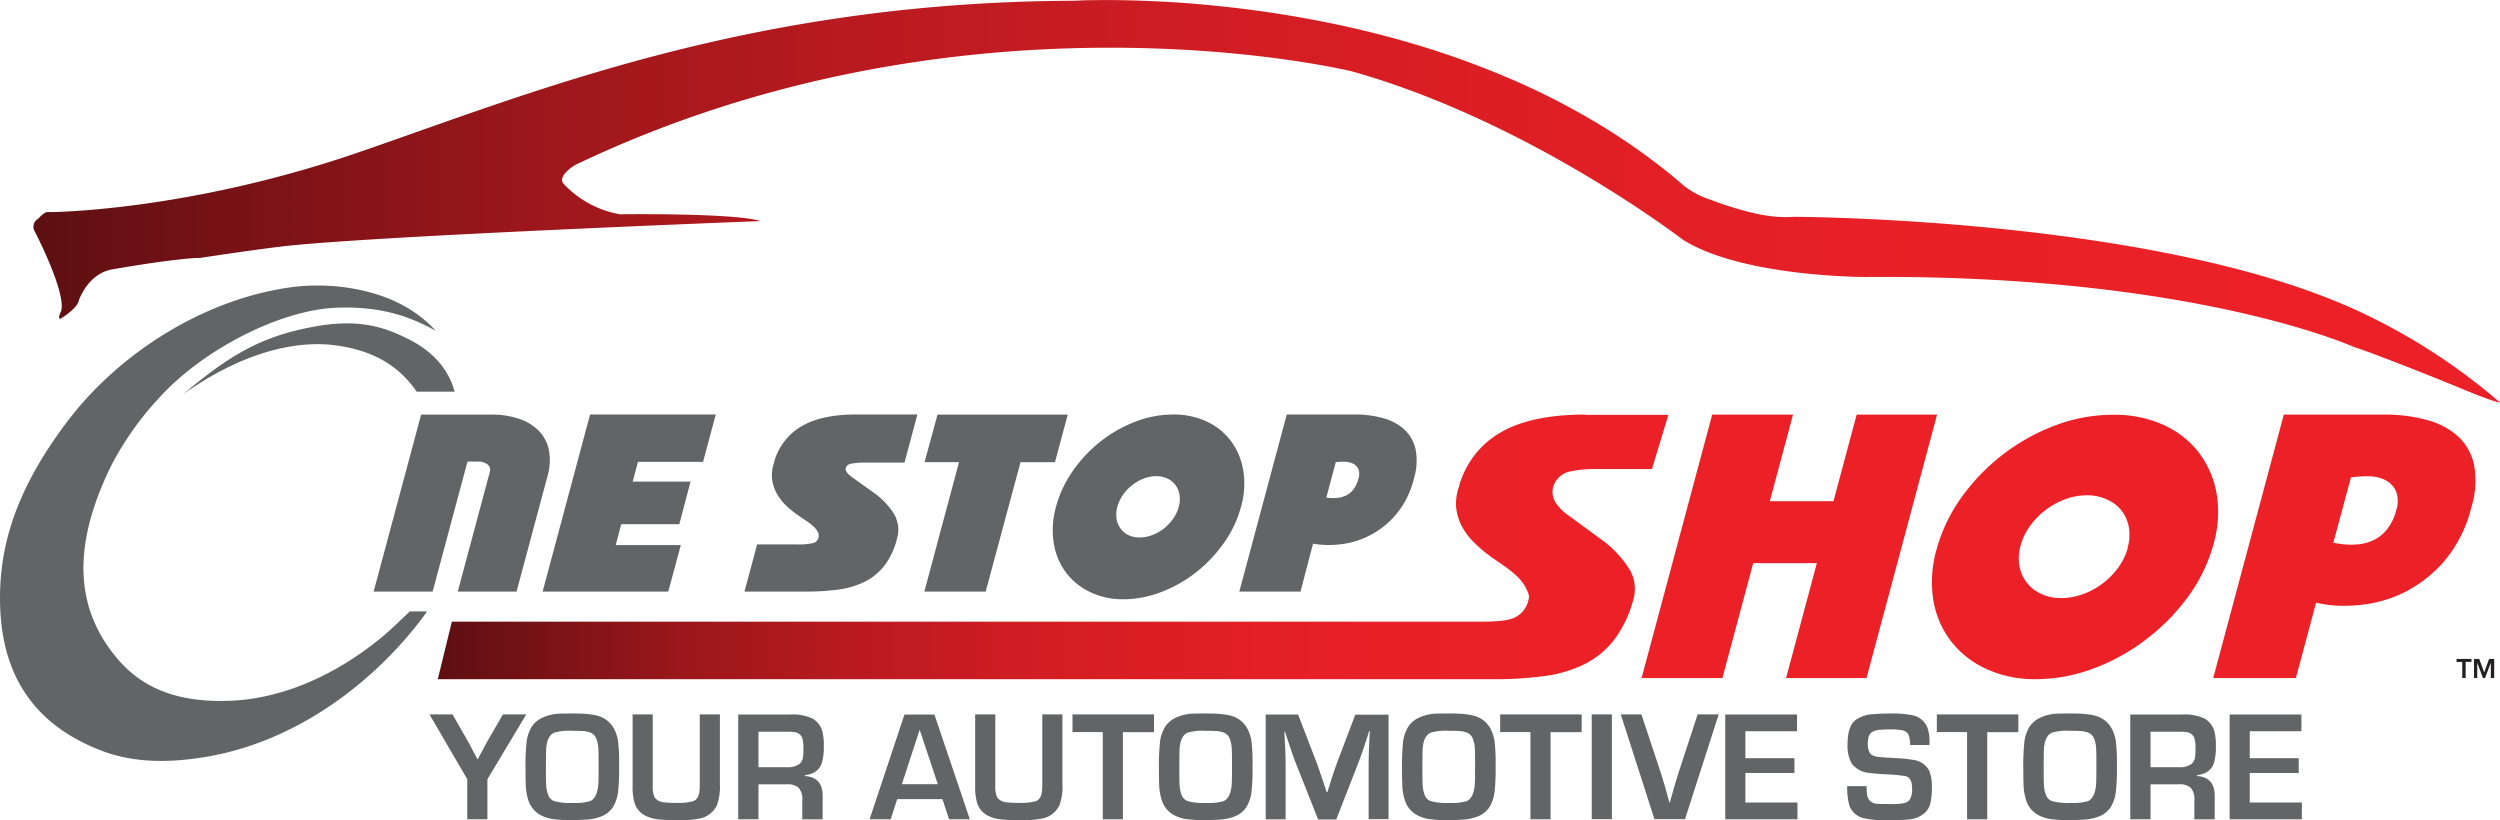 <svg id="06b7ffbe-28b1-4e47-9bbf-ee3dbe8b25a6" data-name="Layer 1" xmlns="http://www.w3.org/2000/svg" xmlns:xlink="http://www.w3.org/1999/xlink" viewBox="0 0 668.09 219.19"><defs><style>.\30 5ab7d53-abd0-4a9a-b715-95650c1e609f,.dff4822a-a965-4f18-9934-643c60901a18{fill:#636466;}.\30 1af3e30-a15c-434c-b3cd-5023782a8de5{fill:#ec2127;}.dff4822a-a965-4f18-9934-643c60901a18{fill-rule:evenodd;}.e3fea45c-1653-4c44-8fc9-ae890d39b4b2{fill:url(#133004c0-a98f-4488-b707-55a062003ccc);}.\33 034b8f8-bdc2-408e-8104-05f0631135c0{fill:url(#21e48e43-57b0-42df-bc5b-8118c25c836d);}.\37 6f1ee26-2b97-4822-9a11-408b54561181{fill:#231f20;}</style><linearGradient id="133004c0-a98f-4488-b707-55a062003ccc" x1="136.45" y1="204.03" x2="465.28" y2="204.03" gradientUnits="userSpaceOnUse"><stop offset="0" stop-color="#5d0f12"/><stop offset="0.08" stop-color="#771216"/><stop offset="0.2" stop-color="#9b171b"/><stop offset="0.33" stop-color="#b81a1f"/><stop offset="0.47" stop-color="#cf1d23"/><stop offset="0.62" stop-color="#df1f25"/><stop offset="0.78" stop-color="#e92127"/><stop offset="1" stop-color="#ec2127"/></linearGradient><linearGradient id="21e48e43-57b0-42df-bc5b-8118c25c836d" x1="28.4" y1="111.69" x2="687.54" y2="111.69" xlink:href="#133004c0-a98f-4488-b707-55a062003ccc"/></defs><title>logo</title><path class="05ab7d53-abd0-4a9a-b715-95650c1e609f" d="M157.5,216H141.79l8.51-31.76a1.9,1.9,0,0,0-.61-2.27,4.31,4.31,0,0,0-2.52-.71h-2.78L135.08,216H119.31L132,168.7h18.56a23.12,23.12,0,0,1,7.77,1.18,13,13,0,0,1,5.3,3.35,10.36,10.36,0,0,1,2.56,5.21,15.3,15.3,0,0,1-.43,6.77Z" transform="translate(-19.46 -57.91)"/><path class="05ab7d53-abd0-4a9a-b715-95650c1e609f" d="M164.47,216l12.68-47.33h33.59l-3.39,12.66h-17.4l-1.41,5.28H204l-3,11.38H185.48L184,203.57h17.4L198.05,216H164.47Z" transform="translate(-19.46 -57.91)"/><path class="05ab7d53-abd0-4a9a-b715-95650c1e609f" d="M218.41,216l3.38-12.6h10.43a17.83,17.83,0,0,0,4.57-.37,2,2,0,0,0,1.39-1.39,2.15,2.15,0,0,0-.18-1.59,5.62,5.62,0,0,0-1.22-1.52,16.17,16.17,0,0,0-1.88-1.45l-2.15-1.46a25.32,25.32,0,0,1-3.25-2.64,13.44,13.44,0,0,1-2.44-3.15,10.71,10.71,0,0,1-1.24-3.69,9.85,9.85,0,0,1,.39-4.27,15.93,15.93,0,0,1,7.19-9.89q5.42-3.31,14.9-3.31h16.32l-3.45,12.87H250.87a17.93,17.93,0,0,0-4,.3,1.7,1.7,0,0,0-1.38,1.12c-0.2.72,0.41,1.58,1.81,2.57l5.4,3.86a20.09,20.09,0,0,1,5.67,5.85,8.37,8.37,0,0,1,.79,6.67,19.59,19.59,0,0,1-3.34,7.14,15.42,15.42,0,0,1-5.24,4.3,22.34,22.34,0,0,1-7,2.1A62.61,62.61,0,0,1,235,216H218.41Z" transform="translate(-19.46 -57.91)"/><path class="05ab7d53-abd0-4a9a-b715-95650c1e609f" d="M266.48,216l9.27-34.6h-9.21L270,168.7h34.8l-3.41,12.73h-9.21L282.87,216H266.48Z" transform="translate(-19.46 -57.91)"/><path class="05ab7d53-abd0-4a9a-b715-95650c1e609f" d="M319.7,218.06a20.16,20.16,0,0,1-9.06-2,17.32,17.32,0,0,1-6.43-5.31,17.86,17.86,0,0,1-3.17-7.85,22.84,22.84,0,0,1,.63-9.58,30.52,30.52,0,0,1,4.5-9.58,36.44,36.44,0,0,1,7.39-7.85,35.28,35.28,0,0,1,9.27-5.28,28,28,0,0,1,10.1-1.93,20.72,20.72,0,0,1,9.13,1.93,17,17,0,0,1,6.44,5.28,18.13,18.13,0,0,1,3.22,7.82,22.22,22.22,0,0,1-.61,9.61,30.17,30.17,0,0,1-4.55,9.65,37.4,37.4,0,0,1-7.42,7.85,35.25,35.25,0,0,1-9.31,5.28A28.23,28.23,0,0,1,319.7,218.06ZM324,201.54a9.46,9.46,0,0,0,3.39-.64,11.73,11.73,0,0,0,3.11-1.76,12.1,12.1,0,0,0,2.46-2.61,10,10,0,0,0,1.5-3.18,7.53,7.53,0,0,0,.21-3.18,6,6,0,0,0-1.06-2.61,5.68,5.68,0,0,0-2.17-1.76,7,7,0,0,0-3-.64,9.17,9.17,0,0,0-3.35.64,12,12,0,0,0-3.08,1.76,12.26,12.26,0,0,0-2.46,2.61,10,10,0,0,0-1.49,3.18,7.41,7.41,0,0,0-.21,3.18,6,6,0,0,0,1.06,2.61A5.68,5.68,0,0,0,321,200.9,6.76,6.76,0,0,0,324,201.54Z" transform="translate(-19.46 -57.91)"/><path class="05ab7d53-abd0-4a9a-b715-95650c1e609f" d="M350.65,216l12.68-47.33h18a28,28,0,0,1,7.82,1,13.7,13.7,0,0,1,5.7,3.11,10.23,10.23,0,0,1,2.93,5.35,16.38,16.38,0,0,1-.48,7.72,23.48,23.48,0,0,1-4.86,9.65,22.76,22.76,0,0,1-15,7.89,24.11,24.11,0,0,1-7.08-.2L367,216H350.65Zm23.25-25.12a12.28,12.28,0,0,0,2.72.1,7.13,7.13,0,0,0,2.51-.64,5.7,5.7,0,0,0,2-1.62,7.85,7.85,0,0,0,1.33-2.84,3.9,3.9,0,0,0,0-2.64,3,3,0,0,0-1.41-1.42,5.34,5.34,0,0,0-2.23-.51,16.83,16.83,0,0,0-2.39.1Z" transform="translate(-19.46 -57.91)"/><polygon class="01af3e30-a15c-434c-b3cd-5023782a8de5" points="496.17 110.8 489.97 133.94 472.96 133.94 479.16 110.8 457.56 110.8 438.69 181.21 460.29 181.21 468.52 150.49 485.53 150.49 477.3 181.21 498.8 181.21 517.66 110.8 496.17 110.8"/><path class="01af3e30-a15c-434c-b3cd-5023782a8de5" d="M604.07,217.55a43.11,43.11,0,0,0,6.84-13.93,30.78,30.78,0,0,0,.92-13.72,25.39,25.39,0,0,0-4.72-11,24.79,24.79,0,0,0-9.43-7.42,31.84,31.84,0,0,0-13.51-2.73A43.6,43.6,0,0,0,569,171.48a54.27,54.27,0,0,0-25.16,19.07,43.72,43.72,0,0,0-6.76,13.84,31.53,31.53,0,0,0-1,13.68,24.75,24.75,0,0,0,4.66,11.08,25.21,25.21,0,0,0,9.42,7.48,31,31,0,0,0,13.38,2.78,44,44,0,0,0,15.19-2.78,54.11,54.11,0,0,0,14-7.66A55.37,55.37,0,0,0,604.07,217.55Zm-16-13.16a16.39,16.39,0,0,1-2.55,5.22,20.17,20.17,0,0,1-4.14,4.21,19.92,19.92,0,0,1-5.25,2.86,17,17,0,0,1-5.82,1.06,12.47,12.47,0,0,1-5.36-1.12A10.06,10.06,0,0,1,559.1,209a12.26,12.26,0,0,1,.36-5.39,16.22,16.22,0,0,1,2.55-5.22,20.28,20.28,0,0,1,9.32-7.05,16.45,16.45,0,0,1,5.77-1.07,12.86,12.86,0,0,1,5.4,1.11,10.24,10.24,0,0,1,4,3.09A10.35,10.35,0,0,1,588.4,199,12.38,12.38,0,0,1,588,204.39Z" transform="translate(-19.46 -57.91)"/><path class="01af3e30-a15c-434c-b3cd-5023782a8de5" d="M639.86,219.26a30.89,30.89,0,0,0,6,.54h0a44.93,44.93,0,0,0,4.59-.25,34.19,34.19,0,0,0,11.68-3.42,34.56,34.56,0,0,0,10.57-8.31,35.16,35.16,0,0,0,7.2-14.36,24,24,0,0,0,.73-11.25,14.43,14.43,0,0,0-4.11-7.52,19.91,19.91,0,0,0-8.22-4.47,42.07,42.07,0,0,0-11.71-1.51H629.78l-18.87,70.41H633l5.4-20.14Zm7.86-33.77,1-.12a26.41,26.41,0,0,1,3.95-.17,9.84,9.84,0,0,1,4.12.95,6.22,6.22,0,0,1,2.92,2.93,7.4,7.4,0,0,1,.1,5.19,13.61,13.61,0,0,1-2.37,5,10.3,10.3,0,0,1-3.71,3,12.58,12.58,0,0,1-4.44,1.14c-0.5,0-1,.06-1.51.06a20.74,20.74,0,0,1-3.05-.23l-1.73-.26Z" transform="translate(-19.46 -57.91)"/><path class="dff4822a-a965-4f18-9934-643c60901a18" d="M93.61,135.27a55.13,55.13,0,0,1,18.67-.49c10.87,1.65,18.35,5.77,23.67,11.56-6.81-3.82-14.71-6.67-26.64-6.19-14.92.59-35.79,11.16-47.61,24.4A81.48,81.48,0,0,0,49.36,182c-11.57,23.29-8.94,39.44,1.25,51.67,5.91,7.09,14.69,12.13,30.41,11.51,12.26-.48,26.06-5.52,39.26-16,3.22-2.55,5.93-5.27,8.71-7.88h4.56a6.52,6.52,0,0,1-.44.69c-11.67,16-32,33.25-57.27,37.94-12.6,2.34-21.93,1.39-29.2-1.39-20.2-7.71-28-23.1-27.11-43.87,0.56-12.6,4.71-26.56,17.67-43.8C50.8,152.77,72.19,139.23,93.61,135.27Z" transform="translate(-19.46 -57.91)"/><path class="dff4822a-a965-4f18-9934-643c60901a18" d="M104,145.09c12-2.11,18.76.47,24.86,3.57s10.41,7.7,12.1,13.91H130.83l-0.12-.15c-4.41-6.3-11-11-22.25-12.31-8.31-1-22.64.74-40,13.12C81.89,151.8,90.64,147.43,104,145.09Z" transform="translate(-19.46 -57.91)"/><path class="e3fea45c-1653-4c44-8fc9-ae890d39b4b2" d="M443,168.7c-9.66,0-17.34,1.66-22.82,4.95a23.87,23.87,0,0,0-10.83,14.27V188a13.24,13.24,0,0,0-.75,5.57,13.89,13.89,0,0,0,1.47,4.88,17.64,17.64,0,0,0,3.21,4.33,37.45,37.45,0,0,0,4.73,4l3.39,2.35a28.17,28.17,0,0,1,3.37,2.69,11.94,11.94,0,0,1,2.59,3.44c0.75,1.58.89,2,.39,3.62a6.6,6.6,0,0,1-4.42,4.4c-1.08.36-3,.77-8.48,0.77H140.21l-3.76,15.37H418.7a99,99,0,0,0,13.55-.85,34.13,34.13,0,0,0,10.53-3.11,23.4,23.4,0,0,0,7.73-6.16,30.37,30.37,0,0,0,5.25-10.52,10.36,10.36,0,0,0-.63-8.37,28.15,28.15,0,0,0-8-8.51c-3.44-2.54-6.32-4.65-8.55-6.27a12.63,12.63,0,0,1-3.16-3.08,5.34,5.34,0,0,1-.85-4.68,6,6,0,0,1,4.61-4,31.5,31.5,0,0,1,7.36-.6h14.38l4.39-14.49H443Z" transform="translate(-19.46 -57.91)"/><path class="3034b8f8-bdc2-408e-8104-05f0631135c0" d="M648.54,150.66c2.41,0.63,18,6.67,28.19,10.89s10.82,3.92,10.82,3.92A162.58,162.58,0,0,0,649.6,141c-54-25-150.81-25.15-150.81-25.15-5.27.43-10.66-.83-15.67-2.33-2.28-.68-4.54-1.46-6.77-2.31a21.93,21.93,0,0,1-7.14-3.88q-3-2.62-6.21-5.08-6.25-4.85-12.94-9.1a192.25,192.25,0,0,0-27.28-14.31A233,233,0,0,0,395,69c-8.75-2.51-17.64-4.55-26.59-6.17q-11.82-2.15-23.78-3.35-9.63-1-19.31-1.35c-4.4-.17-8.8-0.24-13.2-0.18-1.81,0-3.62.06-5.43,0.16h-0.05c-87,.26-145.48,24.78-191.61,40.6S32.6,114.6,32.6,114.6c-1-.29-2.3,1.05-2.88,1.73a2.44,2.44,0,0,0-.92,3.52s8.44,16.28,7,21.19c0,0-1,1.9-.28,2.1,0,0,4.56-2.64,5-4.94,0,0,2.33-7,8.7-8.26,0,0,14.43-2.59,22.68-3.1l1,0s13.06-2,21.38-3c22.62-2.8,128.43-6.85,128.43-6.85-6.9-2.22-37.63-1.82-37.63-1.82A26.92,26.92,0,0,1,170,106.93c-1.62-2.08,3.14-4.92,3.14-4.92C278.13,51.76,380.8,77,380.8,77,428,90.26,469,121.84,469,121.84c15.89,10.19,49.18,10.09,49.18,10.09C606,131.26,648.54,150.66,648.54,150.66Z" transform="translate(-19.46 -57.91)"/><path class="05ab7d53-abd0-4a9a-b715-95650c1e609f" d="M160.1,248.82l-10.39,17.33v10.7h-5.38v-10.7l-10.1-17.33h6.16l4.23,7.39q0.45,0.78,1.81,3.41l0.57,1.13h0.16l0.6-1.13q1.33-2.55,1.83-3.41l4.27-7.39h6.24Z" transform="translate(-19.46 -57.91)"/><path class="05ab7d53-abd0-4a9a-b715-95650c1e609f" d="M172.89,248.58q5.07,0,7.23.94,3.7,1.6,4.5,6.41a48.15,48.15,0,0,1,.29,6.63,56,56,0,0,1-.27,6.9,10.25,10.25,0,0,1-1.35,4.1,6.6,6.6,0,0,1-2.81,2.39,12.78,12.78,0,0,1-4.58,1q-1.7.12-3.9,0.12a32.52,32.52,0,0,1-4.91-.29,9.69,9.69,0,0,1-3.08-1,6.86,6.86,0,0,1-3.35-4,14.81,14.81,0,0,1-.7-4.27q-0.06-1.58-.06-3.78a62.75,62.75,0,0,1,.29-7.6,10,10,0,0,1,1.42-4.1,6.91,6.91,0,0,1,3-2.41,11.75,11.75,0,0,1,4.29-1Q170.53,248.58,172.89,248.58Zm-0.64,4.62a14.1,14.1,0,0,0-4.64.49q-1.89.78-2.18,4.13-0.08,1.09-.08,6.2,0,2.79.08,3.82a8.13,8.13,0,0,0,.64,2.78,2.69,2.69,0,0,0,1.42,1.35,16,16,0,0,0,5.11.51,13.8,13.8,0,0,0,4.6-.49q1.77-.8,2.13-4.19,0.1-.94.1-5.75,0-3.33-.08-4.25a8,8,0,0,0-.63-2.72,2.83,2.83,0,0,0-1.43-1.37,6.66,6.66,0,0,0-2.3-.45Q174,253.2,172.25,253.2Z" transform="translate(-19.46 -57.91)"/><path class="05ab7d53-abd0-4a9a-b715-95650c1e609f" d="M206.46,248.82h5.38v18.64a14.44,14.44,0,0,1-.78,5.6,6.41,6.41,0,0,1-4.37,3.53,25.61,25.61,0,0,1-6.1.49,49.31,49.31,0,0,1-5.12-.19,10.35,10.35,0,0,1-2.95-.73,5.86,5.86,0,0,1-3.43-3.49,15.65,15.65,0,0,1-.57-4.91V248.82h5.38v18.95a7.26,7.26,0,0,0,.47,3.18,3.27,3.27,0,0,0,2.46,1.35,24,24,0,0,0,3.41.16,15,15,0,0,0,4.48-.45q1.46-.53,1.68-2.85,0.06-.62.06-1.6V248.82Z" transform="translate(-19.46 -57.91)"/><path class="05ab7d53-abd0-4a9a-b715-95650c1e609f" d="M216.74,276.85v-28H230.5a12.83,12.83,0,0,1,5.93,1,5.63,5.63,0,0,1,2.77,3.45,14.08,14.08,0,0,1,.41,3.82,16,16,0,0,1-.47,4.52,4.44,4.44,0,0,1-2.77,3,13,13,0,0,1-1.83.45v0.21q4.84,0.29,4.76,5.44v6.12h-5.44V271.8a4.51,4.51,0,0,0-1-3.39,4.45,4.45,0,0,0-3.18-.9h-7.53v9.34h-5.38Zm5.38-13.92h7.53a5.3,5.3,0,0,0,3.41-.84,3,3,0,0,0,1-1.85,14.05,14.05,0,0,0,.1-2.09,10.6,10.6,0,0,0-.27-2.94,2.54,2.54,0,0,0-2.28-1.66,9.94,9.94,0,0,0-1.58-.1h-7.88v9.49Z" transform="translate(-19.46 -57.91)"/><path class="05ab7d53-abd0-4a9a-b715-95650c1e609f" d="M271.31,271.47H259.22l-1.74,5.38h-5.63l9.32-28h8l9.46,28H273.1Zm-1.23-4-4.85-14.54-4.76,14.54h9.61Z" transform="translate(-19.46 -57.91)"/><path class="05ab7d53-abd0-4a9a-b715-95650c1e609f" d="M298,248.82h5.38v18.64a14.44,14.44,0,0,1-.78,5.6,6.41,6.41,0,0,1-4.37,3.53,25.61,25.61,0,0,1-6.1.49,49.31,49.31,0,0,1-5.12-.19,10.35,10.35,0,0,1-2.95-.73,5.86,5.86,0,0,1-3.43-3.49,15.65,15.65,0,0,1-.57-4.91V248.82h5.38v18.95a7.26,7.26,0,0,0,.47,3.18,3.27,3.27,0,0,0,2.46,1.35,24,24,0,0,0,3.41.16,15,15,0,0,0,4.48-.45q1.46-.53,1.68-2.85,0.06-.62.06-1.6V248.82Z" transform="translate(-19.46 -57.91)"/><path class="05ab7d53-abd0-4a9a-b715-95650c1e609f" d="M319.54,253.57v23.28h-5.38v-23.3h-8.09v-4.72h21.78v4.74h-8.31Z" transform="translate(-19.46 -57.91)"/><path class="05ab7d53-abd0-4a9a-b715-95650c1e609f" d="M342.16,248.58q5.07,0,7.23.94,3.7,1.6,4.5,6.41a48.15,48.15,0,0,1,.29,6.63,56,56,0,0,1-.27,6.9,10.25,10.25,0,0,1-1.35,4.1,6.6,6.6,0,0,1-2.81,2.39,12.78,12.78,0,0,1-4.58,1q-1.7.12-3.9,0.12a32.52,32.52,0,0,1-4.91-.29,9.69,9.69,0,0,1-3.08-1,6.86,6.86,0,0,1-3.35-4,14.81,14.81,0,0,1-.7-4.27q-0.06-1.58-.06-3.78a62.75,62.75,0,0,1,.29-7.6,10,10,0,0,1,1.42-4.1,6.91,6.91,0,0,1,3-2.41,11.75,11.75,0,0,1,4.29-1Q339.8,248.58,342.16,248.58Zm-0.64,4.62a14.1,14.1,0,0,0-4.64.49q-1.89.78-2.18,4.13-0.08,1.09-.08,6.2,0,2.79.08,3.82a8.13,8.13,0,0,0,.64,2.78,2.69,2.69,0,0,0,1.42,1.35,16,16,0,0,0,5.11.51,13.8,13.8,0,0,0,4.6-.49q1.77-.8,2.13-4.19,0.1-.94.1-5.75,0-3.33-.08-4.25a8,8,0,0,0-.63-2.72,2.83,2.83,0,0,0-1.43-1.37,6.66,6.66,0,0,0-2.3-.45Q343.23,253.2,341.52,253.2Z" transform="translate(-19.46 -57.91)"/><path class="05ab7d53-abd0-4a9a-b715-95650c1e609f" d="M390.53,248.82v28h-5.32V261.57q0-2.18.21-6.24l0.1-2.07h-0.16l-0.64,2q-1.42,4.39-2,5.83l-6.16,15.81h-4.85l-6.22-15.69q-0.57-1.48-2-5.83l-0.64-1.93h-0.16l0.1,2q0.23,4.11.23,6.14v15.27h-5.32v-28h8.66l5,13q0.6,1.58,2,5.83l0.64,1.93h0.18l0.6-1.93q1.29-4.13,1.93-5.79l4.93-13h8.85Z" transform="translate(-19.46 -57.91)"/><path class="05ab7d53-abd0-4a9a-b715-95650c1e609f" d="M407.12,248.58q5.07,0,7.23.94,3.7,1.6,4.5,6.41a48.15,48.15,0,0,1,.29,6.63,56,56,0,0,1-.27,6.9,10.25,10.25,0,0,1-1.35,4.1,6.6,6.6,0,0,1-2.81,2.39,12.78,12.78,0,0,1-4.58,1q-1.7.12-3.9,0.12a32.52,32.52,0,0,1-4.91-.29,9.69,9.69,0,0,1-3.08-1,6.86,6.86,0,0,1-3.35-4,14.81,14.81,0,0,1-.7-4.27q-0.06-1.58-.06-3.78a62.75,62.75,0,0,1,.29-7.6,10,10,0,0,1,1.42-4.1,6.91,6.91,0,0,1,3-2.41,11.75,11.75,0,0,1,4.29-1Q404.76,248.58,407.12,248.58Zm-0.64,4.62a14.1,14.1,0,0,0-4.64.49q-1.89.78-2.18,4.13-0.08,1.09-.08,6.2,0,2.79.08,3.82a8.13,8.13,0,0,0,.64,2.78,2.69,2.69,0,0,0,1.42,1.35,16,16,0,0,0,5.11.51,13.8,13.8,0,0,0,4.6-.49q1.77-.8,2.13-4.19,0.1-.94.1-5.75,0-3.33-.08-4.25a8,8,0,0,0-.63-2.72,2.83,2.83,0,0,0-1.43-1.37,6.66,6.66,0,0,0-2.3-.45Q408.19,253.2,406.48,253.2Z" transform="translate(-19.46 -57.91)"/><path class="05ab7d53-abd0-4a9a-b715-95650c1e609f" d="M433.83,253.57v23.28h-5.38v-23.3h-8.09v-4.72h21.78v4.74h-8.31Z" transform="translate(-19.46 -57.91)"/><path class="05ab7d53-abd0-4a9a-b715-95650c1e609f" d="M450.21,248.82v28h-5.38v-28h5.38Z" transform="translate(-19.46 -57.91)"/><path class="05ab7d53-abd0-4a9a-b715-95650c1e609f" d="M473.13,248.82h5.63l-9,28h-8.17l-9-28h5.52l5.26,15.87q0.72,2.13,2.2,7.64h0.14q1.42-5.15,2.22-7.62Z" transform="translate(-19.46 -57.91)"/><path class="05ab7d53-abd0-4a9a-b715-95650c1e609f" d="M485.89,253.3v7.23H499v3.94H485.89v7.9h13.92v4.48h-19.3v-28h19.18v4.47h-13.8Z" transform="translate(-19.46 -57.91)"/><path class="05ab7d53-abd0-4a9a-b715-95650c1e609f" d="M535.07,257h-5.19a6.18,6.18,0,0,0-.51-3,2.69,2.69,0,0,0-1.91-1,15.47,15.47,0,0,0-2.65-.16,27.3,27.3,0,0,0-3.32.14,4.55,4.55,0,0,0-1.71.53q-1.17.72-1.17,3.06a4.93,4.93,0,0,0,.49,2.48q0.55,1,2.69,1.17,0.66,0.08,4,.27a40.66,40.66,0,0,1,5,.49,5.7,5.7,0,0,1,4.19,2.81,10.78,10.78,0,0,1,.74,4.62,17.08,17.08,0,0,1-.4,4.17A5.13,5.13,0,0,1,534,275a7.52,7.52,0,0,1-4.7,1.91q-2,.21-4.8.21a28.55,28.55,0,0,1-7.16-.6,5.32,5.32,0,0,1-3.68-3.41,17.86,17.86,0,0,1-.55-5.11h5.17a16.43,16.43,0,0,0,.14,2.35,3.42,3.42,0,0,0,.51,1.28,3,3,0,0,0,2.34,1.09q0.7,0.06,3.78.06a15.59,15.59,0,0,0,3.17-.23,2.86,2.86,0,0,0,1.53-.84,5.26,5.26,0,0,0,.68-3.22q0-2.57-1.54-3.12a35.82,35.82,0,0,0-5.36-.53q-3.53-.21-4.6-0.39a6.49,6.49,0,0,1-4.62-2.48,9.75,9.75,0,0,1-1.11-5.26q0-4.82,2.22-6.45a8.57,8.57,0,0,1,4.46-1.48q2.07-.19,4.62-0.19a27.12,27.12,0,0,1,6,.45,5.44,5.44,0,0,1,4.06,3.39,10.34,10.34,0,0,1,.53,3.63V257Z" transform="translate(-19.46 -57.91)"/><path class="05ab7d53-abd0-4a9a-b715-95650c1e609f" d="M550.52,253.57v23.28h-5.38v-23.3h-8.09v-4.72h21.78v4.74h-8.31Z" transform="translate(-19.46 -57.91)"/><path class="05ab7d53-abd0-4a9a-b715-95650c1e609f" d="M573.15,248.58q5.07,0,7.23.94,3.7,1.6,4.5,6.41a48.07,48.07,0,0,1,.29,6.63,56,56,0,0,1-.27,6.9,10.25,10.25,0,0,1-1.35,4.1,6.6,6.6,0,0,1-2.81,2.39,12.79,12.79,0,0,1-4.58,1q-1.7.12-3.9,0.12a32.52,32.52,0,0,1-4.91-.29,9.69,9.69,0,0,1-3.08-1,6.85,6.85,0,0,1-3.35-4,14.81,14.81,0,0,1-.7-4.27q-0.06-1.58-.06-3.78a62.75,62.75,0,0,1,.29-7.6,10,10,0,0,1,1.42-4.1,6.91,6.91,0,0,1,3-2.41,11.75,11.75,0,0,1,4.29-1Q570.79,248.58,573.15,248.58Zm-0.64,4.62a14.1,14.1,0,0,0-4.64.49q-1.89.78-2.18,4.13-0.08,1.09-.08,6.2,0,2.79.08,3.82a8.12,8.12,0,0,0,.64,2.78,2.69,2.69,0,0,0,1.42,1.35,16,16,0,0,0,5.11.51,13.8,13.8,0,0,0,4.6-.49q1.77-.8,2.13-4.19,0.1-.94.1-5.75,0-3.33-.08-4.25a8,8,0,0,0-.63-2.72,2.83,2.83,0,0,0-1.43-1.37,6.66,6.66,0,0,0-2.3-.45Q574.22,253.2,572.51,253.2Z" transform="translate(-19.46 -57.91)"/><path class="05ab7d53-abd0-4a9a-b715-95650c1e609f" d="M588.75,276.85v-28h13.76a12.84,12.84,0,0,1,5.93,1,5.63,5.63,0,0,1,2.77,3.45,14.09,14.09,0,0,1,.41,3.82,16,16,0,0,1-.47,4.52,4.44,4.44,0,0,1-2.77,3,13,13,0,0,1-1.83.45v0.21q4.85,0.29,4.76,5.44v6.12h-5.44V271.8a4.51,4.51,0,0,0-1-3.39,4.45,4.45,0,0,0-3.18-.9h-7.53v9.34h-5.38Zm5.38-13.92h7.53a5.3,5.3,0,0,0,3.41-.84,3,3,0,0,0,1-1.85,14.05,14.05,0,0,0,.1-2.09,10.63,10.63,0,0,0-.27-2.94,2.55,2.55,0,0,0-2.28-1.66,9.94,9.94,0,0,0-1.58-.1h-7.88v9.49Z" transform="translate(-19.46 -57.91)"/><path class="05ab7d53-abd0-4a9a-b715-95650c1e609f" d="M620.68,253.3v7.23h13.08v3.94H620.68v7.9H634.6v4.48H615.3v-28h19.18v4.47h-13.8Z" transform="translate(-19.46 -57.91)"/><path class="76f1ee26-2b97-4822-9a11-408b54561181" d="M677.49,234.81h-1.56V234h4v0.79h-1.56v4.31h-0.91v-4.31Z" transform="translate(-19.46 -57.91)"/><path class="76f1ee26-2b97-4822-9a11-408b54561181" d="M680.55,234H682l1.33,3.62h0l1.31-3.62H686v5.1h-0.9V235h0l-1.55,4.1H683l-1.53-4.1h0v4.1h-0.86V234Z" transform="translate(-19.46 -57.91)"/></svg>